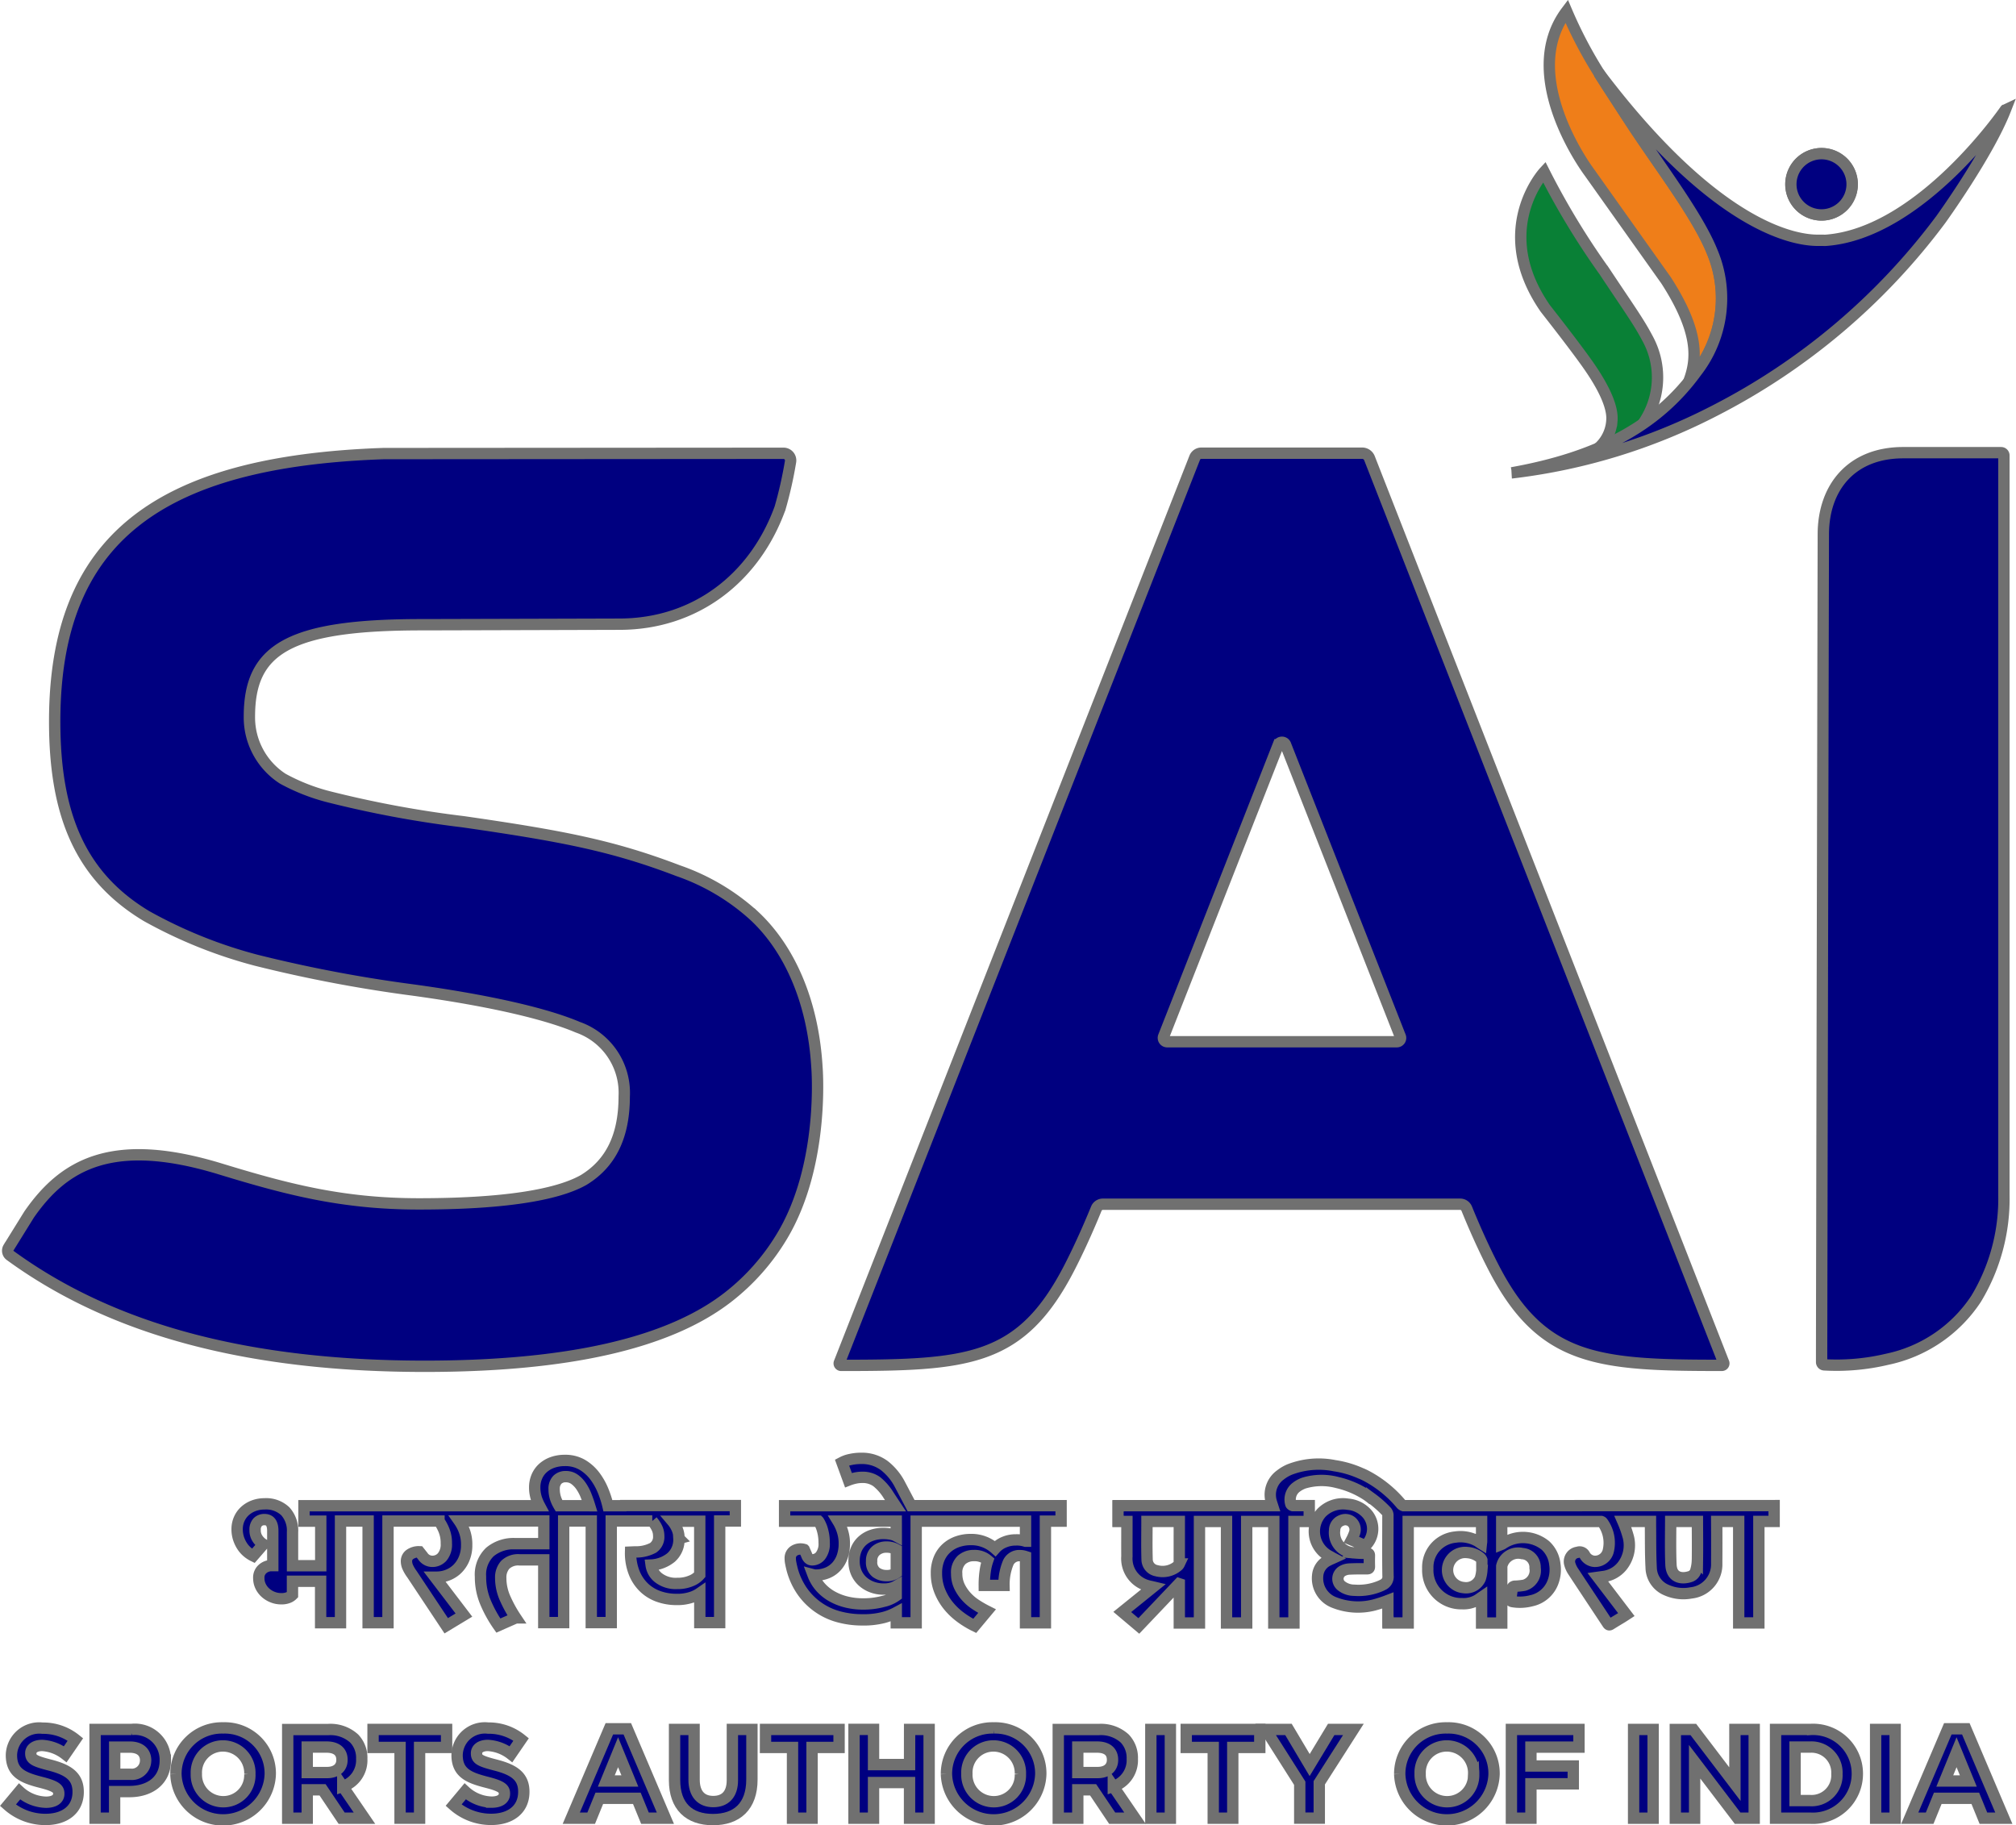 <svg xmlns="http://www.w3.org/2000/svg" width="177.659" height="160.851" viewBox="0 0 177.659 160.851">
  <g id="Sai_Logo" data-name="Sai Logo" transform="translate(0.681 0.991)">
    <g id="Group_1275" data-name="Group 1275" transform="translate(0 38.899)">
      <path id="Path_4586" data-name="Path 4586" d="M742.029,509.716c9.112,6.649,21.194,9.772,36.555,9.772,12.524,0,21.469-2,26.73-6.1a19.447,19.447,0,0,0,4.728-5.34c3.821-6.334,3.092-14.931,3.092-14.931-.362-5.965-2.527-10.516-5.5-13.3a19.323,19.323,0,0,0-6.735-4c-5.787-2.211-10.208-3.053-18.942-4.314a94.519,94.519,0,0,1-11.891-2.21,17.339,17.339,0,0,1-4-1.579,6.426,6.426,0,0,1-2.946-5.471c0-5.893,3.367-8.1,15.153-8.1.82,0,17.454-.048,17.454-.048,6.634,0,11.9-4,14.159-10.233a35.995,35.995,0,0,0,.921-4.084.629.629,0,0,0-.624-.741l-35.238.025c-19.938.691-28.984,7.583-28.984,23.606,0,8.313,2.315,13.68,8.1,17.153a41.406,41.406,0,0,0,9.681,3.893,122.927,122.927,0,0,0,13.891,2.631c6.84.948,11.682,2.1,14.418,3.262a6.129,6.129,0,0,1,4.1,6.1c0,3.472-1.157,5.893-3.578,7.366-2.42,1.368-7.261,2.105-14.521,2.105-6.687,0-11.542-1.259-17.492-3.078-9.6-2.934-13.84-.321-16.853,4.015l-1.816,2.929A.509.509,0,0,0,742.029,509.716Z" transform="translate(-741.823 -438.983)" fill="navy" stroke="#707070" stroke-width="1"/>
      <path id="Path_4587" data-name="Path 4587" d="M978.745,505.595c.355.878,1.283,3.105,2.4,5.254,4.251,8.208,9.2,8.557,20.082,8.557a.174.174,0,0,0,.159-.251l-31.211-79.687a.691.691,0,0,0-.647-.441H955.361a.63.63,0,0,0-.586.4l-31.311,79.729a.173.173,0,0,0,.159.251c11.226,0,15.83-.348,20.081-8.557,1.113-2.15,2.042-4.377,2.4-5.254a.624.624,0,0,1,.582-.389h31.477a.624.624,0,0,1,.582.389Zm-6.16-14.707H952.35a.339.339,0,0,1-.315-.462l10.11-25.711a.342.342,0,0,1,.636,0l10.113,25.717a.333.333,0,0,1-.31.456Z" transform="translate(-850.172 -438.982)" fill="navy" stroke="#707070" stroke-width="1"/>
      <path id="Path_4588" data-name="Path 4588" d="M1145.226,438.917c-4.519,0-7.035,3.026-7.035,7.213,0,0-.152,68.84-.15,72.925a.244.244,0,0,0,.241.241,19.273,19.273,0,0,0,5.543-.494,12.414,12.414,0,0,0,7.83-5.325,17.032,17.032,0,0,0,2.45-9.165V439.161a.244.244,0,0,0-.244-.244Z" transform="translate(-978.193 -438.917)" fill="navy" stroke="#707070" stroke-width="1"/>
    </g>
    <path id="Path_4589" data-name="Path 4589" d="M1132.515,378.528a2.7,2.7,0,1,0-.7-3.758A2.7,2.7,0,0,0,1132.515,378.528Z" transform="translate(-974.192 -361.051)" fill="navy" stroke="#707070" stroke-width="1"/>
    <g id="Group_1276" data-name="Group 1276" transform="translate(132.552)">
      <path id="Path_4590" data-name="Path 4590" d="M1132.5,378.526a2.7,2.7,0,1,0-.7-3.757A2.7,2.7,0,0,0,1132.5,378.526Z" transform="translate(-1106.741 -361.05)" fill="navy" stroke="#707070" stroke-width="1"/>
      <path id="Path_4591" data-name="Path 4591" d="M1088.845,366.21c2.948,4.575,2.741,6.977,1.993,8.935q.339-.414.657-.849a10.574,10.574,0,0,0,1.393-10.632c-1.3-3.214-4.672-7.571-7.164-11.388-.592-.9-1.118-1.717-1.557-2.394q-.437-.66-.823-1.275l-.426-.663.079.1a38.575,38.575,0,0,1-2.916-5.549c-4.355,5.766,1.993,14.186,1.993,14.186Z" transform="translate(-1075.256 -342.499)" fill="#ef7e19" stroke="#707070" stroke-width="1"/>
      <path id="Path_4592" data-name="Path 4592" d="M1078.114,394.422c.825,1.158,2.369,3.49,2.227,5.1a3.524,3.524,0,0,1-1.822,2.862,27.087,27.087,0,0,0,4.343-2.3,7.126,7.126,0,0,0,.625-7.8c-.811-1.54-1.678-2.714-3.812-5.932a67.145,67.145,0,0,1-5.3-8.746s-4.7,5.066.081,12C1074.452,389.611,1076.772,392.54,1078.114,394.422Z" transform="translate(-1071.528 -363.443)" fill="#098036" stroke="#707070" stroke-width="1"/>
      <path id="Path_4593" data-name="Path 4593" d="M1098.047,370.735c-.155.011-.21-.007-.619,0-2.038.035-9.013-1.007-19.391-14.738,0,0,1.184,1.85,2.806,4.331,2.493,3.817,5.862,8.174,7.164,11.388a10.573,10.573,0,0,1-1.393,10.631c-3.506,4.813-8.741,7.535-16.245,8.879a52.173,52.173,0,0,0,17.856-5.468,57.531,57.531,0,0,0,19.946-16.858s4.183-5.8,5.694-9.673C1113.859,359.23,1106.427,370.115,1098.047,370.735Z" transform="translate(-1070.369 -350.551)" fill="navy" stroke="#707070" stroke-width="1"/>
    </g>
    <g id="Group_1277" data-name="Group 1277" transform="translate(0.014 151.269)">
      <path id="Path_4594" data-name="Path 4594" d="M745.561,720.757c-1.352-.346-1.688-.513-1.688-1.027v-.022c0-.38.348-.682,1.006-.682a3.666,3.666,0,0,1,2.033.771l.893-1.3a4.528,4.528,0,0,0-2.9-.994,2.447,2.447,0,0,0-2.738,2.357v.022c0,1.554,1.017,1.99,2.593,2.392,1.307.334,1.579.558,1.579.994v.023c0,.459-.424.737-1.129.737a3.587,3.587,0,0,1-2.335-.95l-1.017,1.217a4.974,4.974,0,0,0,3.318,1.251c1.688,0,2.871-.871,2.871-2.425V723.1C748.042,721.738,747.149,721.169,745.561,720.757Z" transform="translate(-741.854 -717.479)" fill="navy" stroke="#707070" stroke-width="1"/>
      <path id="Path_4595" data-name="Path 4595" d="M764.108,717.78h-3.2V725.6h1.721v-2.346h1.308c1.754,0,3.159-.94,3.159-2.749v-.023a2.679,2.679,0,0,0-2.992-2.7Zm1.252,2.764A1.212,1.212,0,0,1,764,721.728h-1.363v-2.392h1.327c.86,0,1.4.414,1.4,1.185Z" transform="translate(-753.224 -717.643)" fill="navy" stroke="#707070" stroke-width="1"/>
      <path id="Path_4596" data-name="Path 4596" d="M782.731,717.448a4.047,4.047,0,0,0-4.168,4.047v.023a4.158,4.158,0,0,0,8.313-.023v-.022a4.008,4.008,0,0,0-4.145-4.025Zm2.346,4.068a2.339,2.339,0,0,1-2.346,2.436,2.377,2.377,0,0,1-2.369-2.458v-.022a2.34,2.34,0,0,1,2.347-2.436,2.377,2.377,0,0,1,2.369,2.459Z" transform="translate(-763.754 -717.446)" fill="navy" stroke="#707070" stroke-width="1"/>
      <path id="Path_4597" data-name="Path 4597" d="M809.5,720.384v-.018a2.455,2.455,0,0,0-.67-1.789,3.115,3.115,0,0,0-2.279-.789h-3.576V725.6h1.721v-2.5h1.352l1.678,2.5h2.012l-1.911-2.793A2.43,2.43,0,0,0,809.5,720.384Zm-1.743.09c0,.659-.481,1.105-1.319,1.105h-1.743v-2.245h1.71c.838,0,1.352.38,1.352,1.117Z" transform="translate(-778.316 -717.644)" fill="navy" stroke="#707070" stroke-width="1"/>
      <path id="Path_4598" data-name="Path 4598" d="M821.619,719.366H824V725.6h1.72v-6.235H828.1V717.78h-6.481Z" transform="translate(-789.439 -717.644)" fill="navy" stroke="#707070" stroke-width="1"/>
      <path id="Path_4599" data-name="Path 4599" d="M842.922,720.757c-1.352-.346-1.688-.513-1.688-1.028v-.022c0-.38.347-.682,1.006-.682a3.666,3.666,0,0,1,2.033.771l.893-1.3a4.525,4.525,0,0,0-2.907-1,2.447,2.447,0,0,0-2.738,2.357v.022c0,1.554,1.017,1.99,2.593,2.392,1.307.335,1.579.558,1.579.994v.023c0,.459-.425.737-1.129.737a3.588,3.588,0,0,1-2.335-.949l-1.017,1.217a4.973,4.973,0,0,0,3.318,1.251c1.688,0,2.871-.871,2.871-2.425V723.1C845.4,721.738,844.509,721.169,842.922,720.757Z" transform="translate(-799.935 -717.479)" fill="navy" stroke="#707070" stroke-width="1"/>
      <path id="Path_4600" data-name="Path 4600" d="M868.277,717.642l-3.356,7.878h1.756l.715-1.754H870.7l.716,1.754h1.8l-3.356-7.878Zm-.268,4.6,1.038-2.536,1.039,2.536Z" transform="translate(-815.274 -717.562)" fill="navy" stroke="#707070" stroke-width="1"/>
      <path id="Path_4601" data-name="Path 4601" d="M892.573,722.26c0,1.241-.638,1.875-1.687,1.875s-1.687-.659-1.687-1.934V717.78h-1.721v4.469c0,2.3,1.283,3.475,3.386,3.475s3.431-1.162,3.431-3.531V717.78h-1.721Z" transform="translate(-828.728 -717.644)" fill="navy" stroke="#707070" stroke-width="1"/>
      <path id="Path_4602" data-name="Path 4602" d="M907.344,719.366h2.38V725.6h1.722v-6.235h2.381V717.78h-6.481Z" transform="translate(-840.579 -717.644)" fill="navy" stroke="#707070" stroke-width="1"/>
      <path id="Path_4603" data-name="Path 4603" d="M931.575,720.876H928.4v-3.1H926.68V725.6H928.4v-3.14h3.173v3.14H933.3V717.78h-1.721Z" transform="translate(-852.115 -717.644)" fill="navy" stroke="#707070" stroke-width="1"/>
      <path id="Path_4604" data-name="Path 4604" d="M951.046,717.448a4.047,4.047,0,0,0-4.169,4.047v.023a4.158,4.158,0,0,0,8.313-.023v-.022a4.007,4.007,0,0,0-4.145-4.025Zm2.346,4.068a2.339,2.339,0,0,1-2.346,2.436,2.377,2.377,0,0,1-2.369-2.458v-.022a2.34,2.34,0,0,1,2.347-2.436,2.377,2.377,0,0,1,2.369,2.459Z" transform="translate(-864.166 -717.446)" fill="navy" stroke="#707070" stroke-width="1"/>
      <path id="Path_4605" data-name="Path 4605" d="M977.815,720.384v-.018a2.461,2.461,0,0,0-.669-1.789,3.119,3.119,0,0,0-2.28-.79H971.29V725.6h1.721v-2.5h1.352l1.678,2.5h2.012l-1.911-2.793A2.429,2.429,0,0,0,977.815,720.384Zm-1.742.09c0,.659-.481,1.105-1.319,1.105h-1.743v-2.245h1.71c.838,0,1.352.38,1.352,1.117Z" transform="translate(-878.727 -717.644)" fill="navy" stroke="#707070" stroke-width="1"/>
      <rect id="Rectangle_318" data-name="Rectangle 318" width="1.721" height="7.822" transform="translate(100.722 0.137)" fill="navy" stroke="#707070" stroke-width="1"/>
      <path id="Path_4606" data-name="Path 4606" d="M999.246,719.366h2.38V725.6h1.721v-6.235h2.381V717.78h-6.481Z" transform="translate(-895.405 -717.644)" fill="navy" stroke="#707070" stroke-width="1"/>
      <path id="Path_4607" data-name="Path 4607" d="M1020.469,720.92l-1.867-3.14h-2.012l3.006,4.738v3.08h1.721V722.48l3.006-4.7h-1.955Z" transform="translate(-905.752 -717.644)" fill="navy" stroke="#707070" stroke-width="1"/>
      <path id="Path_4608" data-name="Path 4608" d="M1050.045,717.448a4.047,4.047,0,0,0-4.168,4.047v.023a4.158,4.158,0,0,0,8.313-.023v-.022a4.008,4.008,0,0,0-4.145-4.025Zm2.346,4.068a2.339,2.339,0,0,1-2.346,2.436,2.377,2.377,0,0,1-2.369-2.458v-.022a2.34,2.34,0,0,1,2.347-2.436,2.376,2.376,0,0,1,2.369,2.459Z" transform="translate(-923.221 -717.446)" fill="navy" stroke="#707070" stroke-width="1"/>
      <path id="Path_4609" data-name="Path 4609" d="M1070.28,725.6H1072v-3.028h3.732V721H1072V719.34h4.235V717.78h-5.956Z" transform="translate(-937.783 -717.644)" fill="navy" stroke="#707070" stroke-width="1"/>
      <rect id="Rectangle_319" data-name="Rectangle 319" width="1.721" height="7.822" transform="translate(143.265 0.137)" fill="navy" stroke="#707070" stroke-width="1"/>
      <path id="Path_4610" data-name="Path 4610" d="M1111.331,722.6l-3.665-4.816h-1.587V725.6h1.7v-4.973l3.787,4.973h1.464V717.78h-1.7Z" transform="translate(-959.137 -717.644)" fill="navy" stroke="#707070" stroke-width="1"/>
      <path id="Path_4611" data-name="Path 4611" d="M1131.02,717.78h-3.051V725.6h3.051a3.916,3.916,0,0,0,4.157-3.911v-.023a3.9,3.9,0,0,0-4.156-3.884Zm2.358,3.933a2.229,2.229,0,0,1-2.358,2.335h-1.33v-4.715h1.33a2.246,2.246,0,0,1,2.358,2.358Z" transform="translate(-972.195 -717.643)" fill="navy" stroke="#707070" stroke-width="1"/>
      <rect id="Rectangle_320" data-name="Rectangle 320" width="1.721" height="7.822" transform="translate(164.593 0.137)" fill="navy" stroke="#707070" stroke-width="1"/>
      <path id="Path_4612" data-name="Path 4612" d="M1162.225,717.642h-1.586l-3.356,7.878h1.755l.715-1.754h3.307l.715,1.754h1.8Zm-1.855,4.6,1.038-2.536,1.039,2.536Z" transform="translate(-989.683 -717.562)" fill="navy" stroke="#707070" stroke-width="1"/>
    </g>
    <g id="Group_1278" data-name="Group 1278" transform="translate(20.217 127.514)">
      <path id="Path_4613" data-name="Path 4613" d="M825.954,663.014h-1.346a8.845,8.845,0,0,0-.429-1.33,5.724,5.724,0,0,0-.73-1.29,3.818,3.818,0,0,0-1.095-.981,2.941,2.941,0,0,0-1.541-.389,3.191,3.191,0,0,0-1.1.179,2.52,2.52,0,0,0-.835.494,2.137,2.137,0,0,0-.535.754,2.421,2.421,0,0,0-.187.958,3.1,3.1,0,0,0,.227,1.175,4.41,4.41,0,0,0,.2.429H797.823v1.363H799.3V668.3h-2.487v-2.952a2.52,2.52,0,0,0-.641-1.85,2.451,2.451,0,0,0-1.825-.648,2.683,2.683,0,0,0-.965.17,2.364,2.364,0,0,0-.771.471,2.1,2.1,0,0,0-.5.706,2.185,2.185,0,0,0-.179.888,2.571,2.571,0,0,0,.13.835,2.83,2.83,0,0,0,.332.681,2.321,2.321,0,0,0,.462.511,2.456,2.456,0,0,0,.5.325l.888-1.023a1.662,1.662,0,0,1-.5-.479,1.283,1.283,0,0,1-.227-.771.949.949,0,0,1,.227-.7.813.813,0,0,1,.6-.227q.73,0,.73.987v3.066h-.114a1.193,1.193,0,0,0-.77.284.994.994,0,0,0-.349.819,1.626,1.626,0,0,0,.162.723,1.831,1.831,0,0,0,.438.576,2.069,2.069,0,0,0,.633.381,2.007,2.007,0,0,0,.729.138,1.606,1.606,0,0,0,.665-.114,1.026,1.026,0,0,0,.341-.227v-1.2h2.481v3.652h1.752v-8.955h2.433v8.955h1.752v-8.955h4.493a4.037,4.037,0,0,1,.437.8,2.989,2.989,0,0,1,.211,1.176,1.71,1.71,0,0,1-.356,1.177,1.149,1.149,0,0,1-.888.395,1.007,1.007,0,0,1-.827-.454l-.308-.389a1.374,1.374,0,0,0-.819.227.72.72,0,0,0-.316.617,1.3,1.3,0,0,0,.106.487,3.409,3.409,0,0,0,.382.649l3.017,4.54,1.558-.941-2.547-3.341h.162a2.636,2.636,0,0,0,.965-.187,2.488,2.488,0,0,0,.844-.544,2.72,2.72,0,0,0,.592-.888,3.026,3.026,0,0,0,.227-1.209,3.376,3.376,0,0,0-.227-1.306,3.857,3.857,0,0,0-.437-.819h7.462v2h-2.514a3.268,3.268,0,0,0-2.231.729,2.752,2.752,0,0,0-.835,2.19,5.765,5.765,0,0,0,.462,2.3,11.026,11.026,0,0,0,1.111,2l1.541-.681a11.324,11.324,0,0,1-.973-1.785,4.378,4.378,0,0,1-.357-1.719,1.668,1.668,0,0,1,.395-1.168,1.643,1.643,0,0,1,1.273-.438h2.125v5.527h1.752V664.36h2.433v8.954H824.9V664.36h3.618a2.908,2.908,0,0,1,.395.592,1.563,1.563,0,0,1,.17.722,1.16,1.16,0,0,1-.5,1.054,3.191,3.191,0,0,1-1.589.356l-.39.016a4.693,4.693,0,0,0,.349,1.9,3.678,3.678,0,0,0,.916,1.3,3.611,3.611,0,0,0,1.29.738,4.7,4.7,0,0,0,1.468.235,3.982,3.982,0,0,0,1.339-.187,2.815,2.815,0,0,0,.738-.365v2.595h1.752v-8.954h1.382V663h-9.875Zm-3.86,0h-1.8a3.483,3.483,0,0,1-.279-.583,2.57,2.57,0,0,1-.146-.876,1.129,1.129,0,0,1,.276-.819,1.014,1.014,0,0,1,.762-.283,1.269,1.269,0,0,1,.771.244,2.457,2.457,0,0,1,.583.617,4.269,4.269,0,0,1,.429.827q.179.455.308.876Zm8.776,2.888a2.08,2.08,0,0,0-.179-.876,2.678,2.678,0,0,0-.406-.649H832.7V669.1a1.948,1.948,0,0,1-.746.527,3.017,3.017,0,0,1-1.25.235,2.494,2.494,0,0,1-1.614-.478,1.71,1.71,0,0,1-.674-1.144,3,3,0,0,0,1.76-.665,2.073,2.073,0,0,0,.687-1.671Z" transform="translate(-791.933 -658.837)" fill="navy" stroke="#707070" stroke-width="1"/>
      <path id="Path_4614" data-name="Path 4614" d="M924.152,662.745h-1.5l-.967-1.833a5.114,5.114,0,0,0-1.395-1.7,3.319,3.319,0,0,0-2.073-.633,4.285,4.285,0,0,0-.917.1,2.717,2.717,0,0,0-.738.26l.568,1.557a3.783,3.783,0,0,1,.56-.171,2.816,2.816,0,0,1,.641-.073,2.1,2.1,0,0,1,1.306.389,4.719,4.719,0,0,1,1.03,1.185l.61.925h-9.772v1.363h3a2.977,2.977,0,0,1,.348.819,4.014,4.014,0,0,1,.138,1.079,1.72,1.72,0,0,1-.317,1.144.953.953,0,0,1-.738.365q-.341,0-.5-.454l-.2-.454a1.086,1.086,0,0,0-.876.1.753.753,0,0,0-.356.681,2.146,2.146,0,0,0,.041.406q.04.211.073.341a6.13,6.13,0,0,0,.908,2.1,5.725,5.725,0,0,0,3.257,2.3,7.789,7.789,0,0,0,2.044.268,7.093,7.093,0,0,0,1.875-.2,5.111,5.111,0,0,0,1.144-.446v.908H923.1V664.11h9.636v1.768a2.486,2.486,0,0,0-.875-.113,2.526,2.526,0,0,0-1.031.21,2.117,2.117,0,0,0-.77.552,3.118,3.118,0,0,0-2.172-.795,3.5,3.5,0,0,0-1.119.179,2.8,2.8,0,0,0-.957.544,2.613,2.613,0,0,0-.673.924,3.2,3.2,0,0,0-.252,1.323,4.129,4.129,0,0,0,.283,1.541,4.994,4.994,0,0,0,.746,1.289,5.876,5.876,0,0,0,1.071,1.03,7.964,7.964,0,0,0,1.273.779l1.086-1.3a9.882,9.882,0,0,1-.973-.56,4.327,4.327,0,0,1-.86-.729,3.768,3.768,0,0,1-.608-.909,2.565,2.565,0,0,1-.235-1.111,1.52,1.52,0,0,1,.438-1.208,1.6,1.6,0,0,1,1.086-.381,1.754,1.754,0,0,1,1.217.422,4.609,4.609,0,0,0-.219.908,8.442,8.442,0,0,0-.09,1.3h1.736a4.989,4.989,0,0,1,.373-2,1.066,1.066,0,0,1,1.006-.625,1.573,1.573,0,0,1,.3.025,1.771,1.771,0,0,1,.219.056v5.84h1.753V664.11h1.382v-1.365Zm-2.806,5.922a1.429,1.429,0,0,1-.876.243,1.511,1.511,0,0,1-.9-.284,1.123,1.123,0,0,1-.395-.981,1.142,1.142,0,0,1,.381-.933,1.388,1.388,0,0,1,.916-.317,1.751,1.751,0,0,1,.876.211Zm0-3.244a1.573,1.573,0,0,0-.5-.17,3.569,3.569,0,0,0-.65-.057,3.076,3.076,0,0,0-1.006.162,2.407,2.407,0,0,0-.819.471,2.135,2.135,0,0,0-.544.754,2.562,2.562,0,0,0-.2,1.03,2.491,2.491,0,0,0,.219,1.079,2.255,2.255,0,0,0,.583.771,2.606,2.606,0,0,0,.827.471,2.89,2.89,0,0,0,.965.162,2.42,2.42,0,0,0,.691-.081,1.924,1.924,0,0,0,.43-.179v.844a3.115,3.115,0,0,1-1.127.5,6.706,6.706,0,0,1-1.825.227,5.956,5.956,0,0,1-1.435-.171,5,5,0,0,1-1.265-.494,3.945,3.945,0,0,1-1.006-.8,3.547,3.547,0,0,1-.673-1.111,1,1,0,0,0,.243.033,2.627,2.627,0,0,0,1.03-.2,2.237,2.237,0,0,0,.795-.56,2.518,2.518,0,0,0,.51-.876,3.4,3.4,0,0,0,.179-1.127,3.523,3.523,0,0,0-.179-1.152,3.886,3.886,0,0,0-.389-.844h5.143Z" transform="translate(-863.261 -658.574)" fill="navy" stroke="#707070" stroke-width="1"/>
      <path id="Path_4615" data-name="Path 4615" d="M1009.5,663.509a.5.5,0,0,1-.235-.166,10.22,10.22,0,0,0-3.033-2.453,5.115,5.115,0,0,0-.523-.241,8.8,8.8,0,0,0-2.27-.662,7.113,7.113,0,0,0-3.97.33,3.46,3.46,0,0,0-.817.479,2.146,2.146,0,0,0-.821,2.324c.028.115.069.225.122.389h-13.6v.018h-.022v1.358h.022v.013h.767v.269c0,.936-.007,1.875,0,2.807a2.468,2.468,0,0,0,1.765,2.566c.164.054.336.082.55.133l-2.725,2.2,1.459,1.232,3.54-3.724.027.009v3.455h1.777v-.079h0v-8.867h2.385v8.946h1.777v-8.946h2.389v8.946h1.777v-8.946h1.346V663.75a.526.526,0,0,0,0-.076v-.17h-1.447c-.078-.027-.167-.092-.177-.145a1.36,1.36,0,0,1,.431-1.439,2.5,2.5,0,0,1,.726-.406,5.384,5.384,0,0,1,2.932-.048,8.117,8.117,0,0,1,2.561,1.076c.15.1.3.209.442.323h.033a9.651,9.651,0,0,1,1.277,1.121.516.516,0,0,1,.155.395c0,1.77-.019,3.539.009,5.309a.768.768,0,0,1-.458.79c-.042.022-.082.045-.125.065a4.91,4.91,0,0,1-2.391.414,1.824,1.824,0,0,1-1.13-.384.79.79,0,0,1,.134-1.337,1.393,1.393,0,0,1,.557-.148c.521-.025,1.044-.023,1.566-.022.148,0,.211-.042.208-.2-.009-.32-.008-.64,0-.959,0-.15-.046-.2-.2-.2-.381,0-.764-.011-1.143-.045a1.777,1.777,0,0,1-1.723-2,.911.911,0,0,1,.592-.849.857.857,0,0,1,.922.132.91.91,0,0,1,.233.987,4.475,4.475,0,0,1-.256.584c.334.141.673.274,1,.428a.3.3,0,0,0,.4-.1,2.041,2.041,0,0,0,.034-2.545,2.5,2.5,0,0,0-1.749-.921,2.654,2.654,0,0,0-2.336.756,2.453,2.453,0,0,0,.748,3.843c.085.045.166.1.272.155-.164.075-.3.123-.417.193a1.612,1.612,0,0,0-.937,1.332,2.276,2.276,0,0,0,1.493,2.394,5.7,5.7,0,0,0,3.466.21,12.339,12.339,0,0,0,1.229-.4v1.9h.011v.079h1.777V664.9h6.47v1.777c0,.049-.014.1-.022.18-.16-.1-.281-.2-.414-.268a3.072,3.072,0,0,0-1.882-.314,2.733,2.733,0,0,0-1.223.43,2.665,2.665,0,0,0-1.2,2.349,2.952,2.952,0,0,0,3.035,3.091,2.437,2.437,0,0,0,1.325-.315c.114-.069.221-.149.38-.258v2.275h1.777v-5.018a1.543,1.543,0,0,1,.205-.481,1.5,1.5,0,0,1,1.6-.619,1.2,1.2,0,0,1,1.132,1.26,1.35,1.35,0,0,1-.951,1.528,5.414,5.414,0,0,1-.851.086c-.067.008-.176.055-.184.1-.064.351-.107.708-.159,1.062-.022.144.046.179.181.2a3.975,3.975,0,0,0,1.643-.081,2.609,2.609,0,0,0,1.881-1.594,3.12,3.12,0,0,0,.18-1.627,2.636,2.636,0,0,0-.829-1.651,3.143,3.143,0,0,0-3.751-.154.472.472,0,0,1-.1.055v-2.013h8.77a.233.233,0,0,1,.114.075,3.06,3.06,0,0,1,.508,2.509,1.2,1.2,0,0,1-1.2.929,1.052,1.052,0,0,1-.888-.569.494.494,0,0,0-.612-.225.815.815,0,0,0-.681,1.072,2.261,2.261,0,0,0,.263.57c1.018,1.55,2.046,3.093,3.067,4.639.079.119.144.135.262.061.329-.208.664-.407,1-.611.123-.075.243-.155.38-.244l-2.506-3.288.445-.062a2.529,2.529,0,0,0,1.664-.893,2.952,2.952,0,0,0,.577-2.577,9.734,9.734,0,0,0-.487-1.39h2.432v.281c.016,1.262-.006,2.527.062,3.786a2.182,2.182,0,0,0,1.346,1.979,3.661,3.661,0,0,0,2.172.253,2.524,2.524,0,0,0,2.259-2.6c.009-1.125.007-2.552,0-3.7h1.937v8.946h1.777v-8.946h1.346V663.5Zm-19.765,5.133a.494.494,0,0,1-.145.181,2.046,2.046,0,0,1-1.864.413,1.013,1.013,0,0,1-.828-.987c-.035-1.109-.011-2.22-.011-3.356h2.849Zm26.663.576a3.2,3.2,0,0,1-.138.717,1.371,1.371,0,0,1-1.473.79,1.552,1.552,0,1,1,.33-3.086,1.992,1.992,0,0,1,1.091.416.517.517,0,0,1,.19.243Zm18.993-.834a3.5,3.5,0,0,1-.141.846.76.76,0,0,1-.539.539c-.75.23-1.593.066-1.646-1.05-.056-1.178-.028-2.621-.024-3.823h2.354v.214c.006,1.094.016,2.185,0,3.278Z" transform="translate(-906.709 -659.334)" fill="navy" stroke="#707070" stroke-width="1"/>
    </g>
  </g>
</svg>
